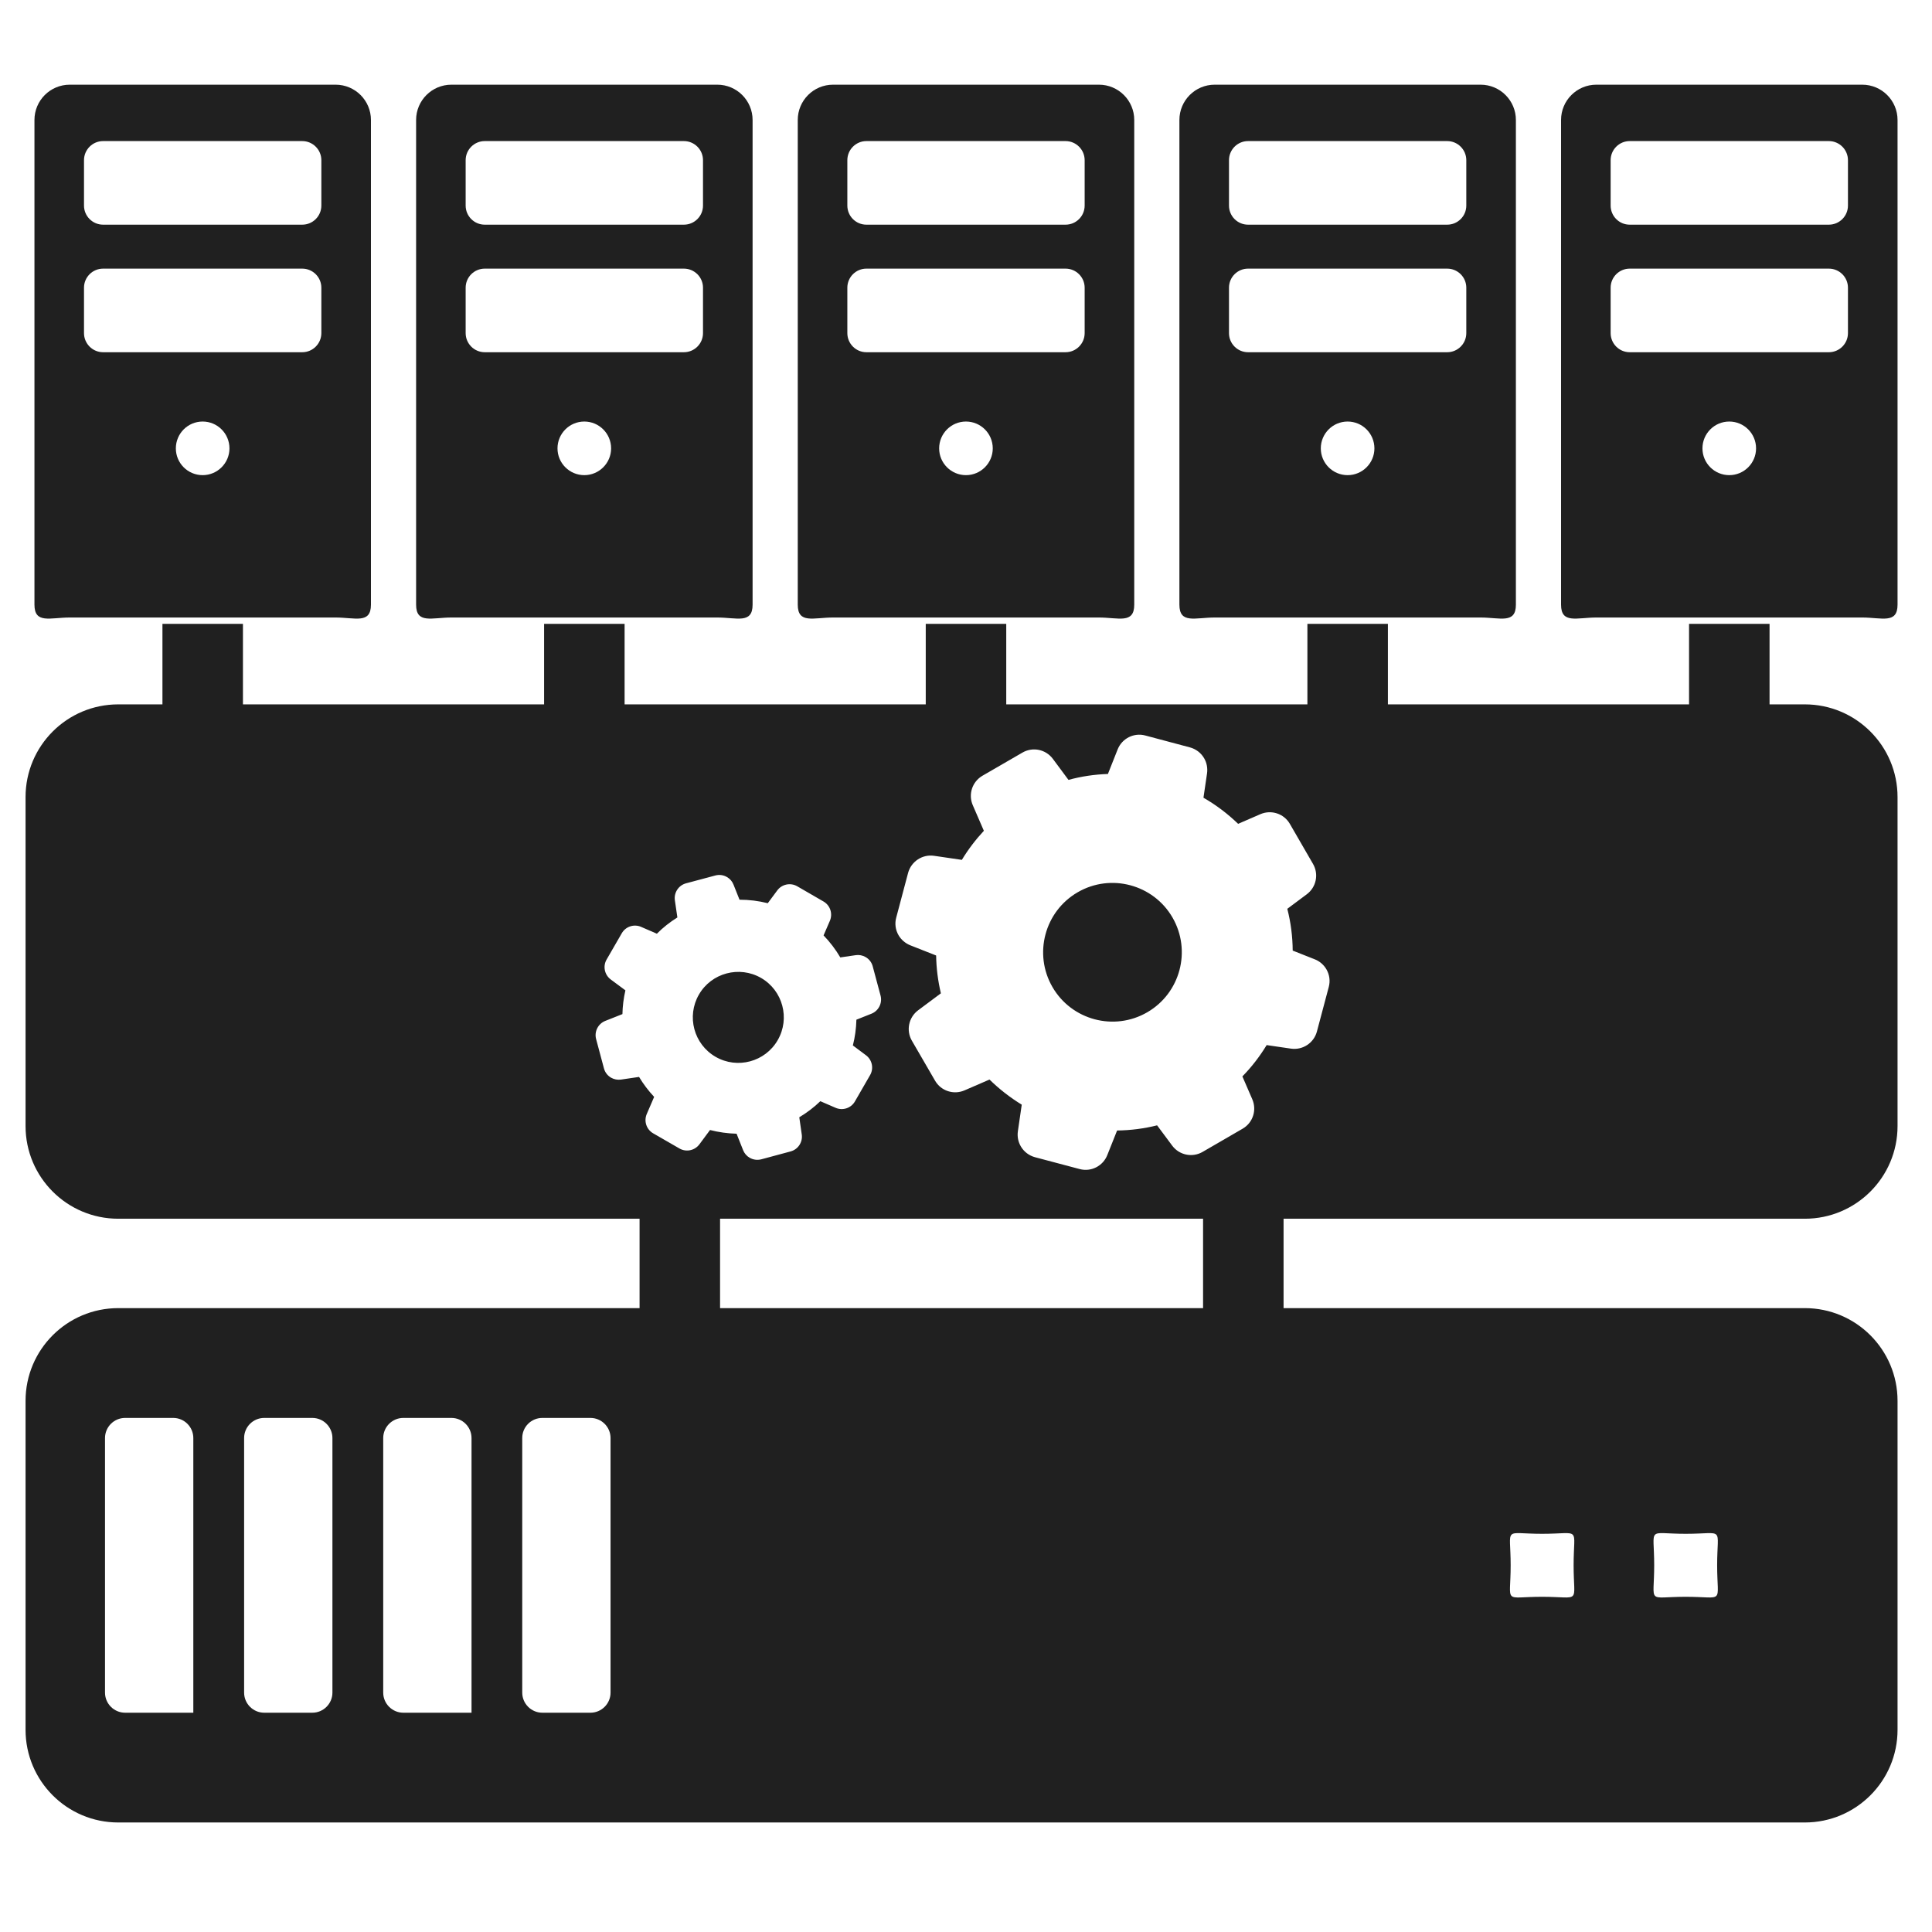 <svg width="48px" height="48px" version="1.1" xmlns="http://www.w3.org/2000/svg">
<g fill="#202020">
<path d="M27.303,2.104l-6.606,0c-0.485,0 -0.877,0.393 -0.877,0.877l0,12.042c0,0.484 0.392,0.319 0.877,0.319l6.606,0c0.484,0 0.877,0.166 0.877,-0.319l0,-12.042c0,-0.484 -0.393,-0.877 -0.877,-0.877Zm-9.482,0l-6.606,0c-0.485,0 -0.877,0.393 -0.877,0.877l-0,12.042c-0,0.484 0.392,0.319 0.877,0.319l6.606,0c0.484,0 0.877,0.166 0.877,-0.319l-0,-12.042c-0,-0.484 -0.393,-0.877 -0.877,-0.877Zm18.964,0l-6.606,0c-0.485,0 -0.877,0.393 -0.877,0.877l-0,12.042c-0,0.484 0.392,0.319 0.877,0.319l6.606,0c0.484,0 0.877,0.166 0.877,-0.319l-0,-12.042c-0,-0.484 -0.393,-0.877 -0.877,-0.877Zm-28.447,0l-6.605,0c-0.485,0 -0.877,0.393 -0.877,0.877l-0,12.042c-0,0.484 0.392,0.319 0.877,0.319l6.605,0c0.485,0 0.878,0.166 0.878,-0.319l-0,-12.042c-0,-0.484 -0.393,-0.877 -0.878,-0.877Zm37.929,0l-6.606,0c-0.485,0 -0.877,0.393 -0.877,0.877l-0,12.042c-0,0.484 0.392,0.319 0.877,0.319l6.606,0c0.484,0 0.877,0.166 0.877,-0.319l-0,-12.042c-0,-0.484 -0.393,-0.877 -0.877,-0.877Zm-22.268,9.701c-0.367,0 -0.666,-0.298 -0.666,-0.665c-0,-0.369 0.299,-0.667 0.666,-0.667c0.367,0 0.666,0.298 0.666,0.667c-0,0.366 -0.299,0.665 -0.666,0.665Zm-9.482,0c-0.367,0 -0.666,-0.298 -0.666,-0.665c-0,-0.369 0.299,-0.667 0.666,-0.667c0.367,0 0.666,0.298 0.666,0.667c-0,0.366 -0.299,0.665 -0.666,0.665Zm18.964,0c-0.367,0 -0.666,-0.298 -0.666,-0.665c-0,-0.369 0.299,-0.667 0.666,-0.667c0.368,0 0.666,0.298 0.666,0.667c-0,0.366 -0.298,0.665 -0.666,0.665Zm-28.446,0c-0.368,0 -0.666,-0.298 -0.666,-0.665c-0,-0.369 0.298,-0.667 0.666,-0.667c0.367,0 0.666,0.298 0.666,0.667c-0,0.366 -0.299,0.665 -0.666,0.665Zm37.928,0c-0.367,0 -0.666,-0.298 -0.666,-0.665c-0,-0.369 0.299,-0.667 0.666,-0.667c0.368,0 0.666,0.298 0.666,0.667c-0,0.366 -0.298,0.665 -0.666,0.665Zm-16.015,-3.529c-0,0.262 -0.213,0.475 -0.475,0.475l-4.947,0c-0.262,0 -0.474,-0.213 -0.474,-0.475l-0,-1.128c-0,-0.262 0.212,-0.474 0.474,-0.474l4.947,0c0.262,0 0.475,0.212 0.475,0.474l-0,1.128Zm-9.482,0c-0,0.262 -0.213,0.475 -0.475,0.475l-4.947,0c-0.262,0 -0.475,-0.213 -0.475,-0.475l-0,-1.128c-0,-0.262 0.213,-0.474 0.475,-0.474l4.947,0c0.262,0 0.475,0.212 0.475,0.474l-0,1.128Zm18.964,0c-0,0.262 -0.213,0.475 -0.475,0.475l-4.947,0c-0.262,0 -0.474,-0.213 -0.474,-0.475l-0,-1.128c-0,-0.262 0.212,-0.474 0.474,-0.474l4.947,0c0.262,0 0.475,0.212 0.475,0.474l-0,1.128Zm-28.446,0c-0,0.262 -0.213,0.475 -0.475,0.475l-4.947,0c-0.262,0 -0.475,-0.213 -0.475,-0.475l-0,-1.128c-0,-0.262 0.213,-0.474 0.475,-0.474l4.947,0c0.262,0 0.475,0.212 0.475,0.474l-0,1.128Zm37.928,0c-0,0.262 -0.213,0.475 -0.475,0.475l-4.947,0c-0.262,0 -0.474,-0.213 -0.474,-0.475l-0,-1.128c-0,-0.262 0.212,-0.474 0.474,-0.474l4.947,0c0.262,0 0.475,0.212 0.475,0.474l-0,1.128Zm-18.964,-3.169c-0,0.263 -0.213,0.475 -0.475,0.475l-4.947,0c-0.262,0 -0.474,-0.212 -0.474,-0.475l-0,-1.127c-0,-0.262 0.212,-0.475 0.474,-0.475l4.947,0c0.262,0 0.475,0.213 0.475,0.475l-0,1.127Zm-9.482,0c-0,0.263 -0.213,0.475 -0.475,0.475l-4.947,0c-0.262,0 -0.475,-0.212 -0.475,-0.475l-0,-1.127c-0,-0.262 0.213,-0.475 0.475,-0.475l4.947,0c0.262,0 0.475,0.213 0.475,0.475l-0,1.127Zm18.964,0c-0,0.263 -0.213,0.475 -0.475,0.475l-4.947,0c-0.262,0 -0.474,-0.212 -0.474,-0.475l-0,-1.127c-0,-0.262 0.212,-0.475 0.474,-0.475l4.947,0c0.262,0 0.475,0.213 0.475,0.475l-0,1.127Zm-28.446,0c-0,0.263 -0.213,0.475 -0.475,0.475l-4.947,0c-0.262,0 -0.475,-0.212 -0.475,-0.475l-0,-1.127c-0,-0.262 0.213,-0.475 0.475,-0.475l4.947,0c0.262,0 0.475,0.213 0.475,0.475l-0,1.127Zm37.928,0c-0,0.263 -0.213,0.475 -0.475,0.475l-4.947,0c-0.262,0 -0.474,-0.212 -0.474,-0.475l-0,-1.127c-0,-0.262 0.212,-0.475 0.474,-0.475l4.947,0c0.262,0 0.475,0.213 0.475,0.475l-0,1.127Z" style="fill:#202020;fill-rule:nonzero;"/>
<path d="M43.964,17.5l0,-2l-2,0l0,2l-7.482,0l0,-2l-2,0l0,2l-7.482,0l0,-2l-2,0l0,2l-7.482,0l0,-2l-2,0l0,2l-7.482,0l0,-2l-2,0l0,2l-1.098,0c-1.272,0 -2.303,1.031 -2.303,2.304l0,8.172c0,1.272 1.031,2.303 2.303,2.303l12.952,-0l0,2.221l-12.952,0c-1.272,0 -2.303,1.031 -2.303,2.304l0,8.172c0,1.272 1.031,2.303 2.303,2.303l41.903,0c1.271,0 2.303,-1.031 2.303,-2.303l0,-8.172c0,-1.273 -1.032,-2.304 -2.303,-2.304l-12.951,0l0,-2.221l12.951,0c1.271,0 2.303,-1.031 2.303,-2.303l0,-8.172c0,-1.273 -1.032,-2.304 -2.303,-2.304l-0.877,0Zm-35.705,24.552c0,0.276 -0.224,0.5 -0.5,0.5l-1.194,0c-0.276,0 -0.5,-0.224 -0.5,-0.5l0,-6.324c0,-0.276 0.224,-0.5 0.5,-0.5l1.194,0c0.276,0 0.5,0.224 0.5,0.5l0,6.324Zm6.91,0c0,0.276 -0.224,0.5 -0.5,0.5l-1.194,0c-0.276,0 -0.5,-0.224 -0.5,-0.5l0,-6.325c0,-0.276 0.223,-0.499 0.499,-0.499l1.195,0c0.276,0 0.5,0.224 0.5,0.5l0,6.324Zm-10.366,0.5l-1.694,0c-0.276,0 -0.5,-0.224 -0.5,-0.5l-0,-6.324c-0,-0.276 0.224,-0.5 0.5,-0.5l1.194,0c0.276,0 0.5,0.224 0.5,0.5l-0,6.824Zm6.912,0l-1.694,0c-0.276,0 -0.5,-0.224 -0.5,-0.5l-0,-6.324c-0,-0.276 0.224,-0.5 0.5,-0.5l1.194,0c0.276,0 0.5,0.224 0.5,0.5l-0,6.824Zm26.598,-2.88c-0.984,0 -0.781,0.202 -0.781,-0.783c0,-0.985 -0.203,-0.782 0.781,-0.782c0.984,0 0.783,-0.202 0.783,0.782c0,0.984 0.201,0.783 -0.783,0.783Zm3.568,0c-0.984,0 -0.783,0.202 -0.783,-0.783c0,-0.985 -0.201,-0.782 0.783,-0.782c0.984,0 0.781,-0.202 0.781,0.782c0,0.984 0.203,0.783 -0.781,0.783Zm-23.991,-9.393l12,0l0,2.221l-12,0l0,-2.221Zm12.983,-2.237l-0.995,0.577c-0.254,0.147 -0.579,0.081 -0.755,-0.156l-0.375,-0.504c-0.32,0.08 -0.655,0.124 -0.994,0.128l-0.243,0.61c-0.108,0.274 -0.404,0.424 -0.687,0.348l-1.112,-0.295c-0.149,-0.041 -0.274,-0.137 -0.351,-0.27c-0.065,-0.112 -0.091,-0.245 -0.072,-0.374l0.096,-0.661c-0.291,-0.178 -0.56,-0.388 -0.801,-0.624l-0.621,0.269c-0.27,0.117 -0.585,0.014 -0.731,-0.24l-0.577,-0.995c-0.147,-0.254 -0.08,-0.579 0.156,-0.755l0.565,-0.421c-0.073,-0.309 -0.113,-0.623 -0.118,-0.94l-0.644,-0.254c-0.121,-0.049 -0.224,-0.137 -0.29,-0.25c-0.077,-0.133 -0.098,-0.289 -0.057,-0.439l0.295,-1.111c0.078,-0.283 0.355,-0.465 0.644,-0.423l0.691,0.101c0.156,-0.257 0.34,-0.5 0.547,-0.722l-0.275,-0.635c-0.118,-0.271 -0.014,-0.585 0.24,-0.733l0.995,-0.576c0.254,-0.147 0.578,-0.08 0.754,0.156l0.388,0.523c0.318,-0.087 0.648,-0.136 0.98,-0.147l0.241,-0.608c0.108,-0.274 0.403,-0.424 0.687,-0.348l1.111,0.296c0.15,0.041 0.275,0.137 0.352,0.27c0.065,0.112 0.09,0.245 0.072,0.374l-0.089,0.606c0.313,0.18 0.602,0.398 0.861,0.649l0.553,-0.24c0.27,-0.117 0.585,-0.014 0.732,0.24l0.576,0.996c0.147,0.254 0.081,0.578 -0.155,0.754l-0.484,0.361c0.087,0.341 0.132,0.689 0.134,1.038l0.548,0.217c0.122,0.047 0.224,0.136 0.29,0.249c0.077,0.133 0.098,0.289 0.058,0.438l-0.295,1.109c-0.077,0.284 -0.354,0.465 -0.644,0.423l-0.604,-0.088c-0.173,0.284 -0.375,0.546 -0.603,0.778l0.246,0.568c0.056,0.13 0.062,0.27 0.024,0.397c-0.041,0.137 -0.132,0.258 -0.264,0.334Zm-9.256,-1.331l-0.377,0.654c-0.096,0.167 -0.303,0.235 -0.48,0.158l-0.379,-0.164c-0.156,0.151 -0.332,0.285 -0.523,0.399l0.061,0.426c0.029,0.191 -0.091,0.373 -0.277,0.423l-0.728,0.196c-0.099,0.025 -0.201,0.012 -0.289,-0.039c-0.074,-0.042 -0.132,-0.11 -0.163,-0.189l-0.162,-0.408c-0.223,-0.006 -0.445,-0.037 -0.66,-0.092l-0.264,0.356c-0.116,0.155 -0.329,0.199 -0.495,0.103l-0.654,-0.377c-0.167,-0.097 -0.235,-0.303 -0.158,-0.481l0.183,-0.424c-0.142,-0.152 -0.268,-0.318 -0.375,-0.496l-0.449,0.066c-0.085,0.012 -0.172,-0.005 -0.246,-0.047c-0.088,-0.051 -0.151,-0.133 -0.177,-0.231l-0.195,-0.729c-0.049,-0.186 0.049,-0.38 0.228,-0.451l0.426,-0.169c0.004,-0.197 0.029,-0.395 0.074,-0.59l-0.364,-0.27c-0.155,-0.116 -0.2,-0.329 -0.103,-0.496l0.377,-0.653c0.096,-0.167 0.303,-0.235 0.48,-0.158l0.392,0.17c0.152,-0.154 0.324,-0.289 0.509,-0.404l-0.062,-0.425c-0.028,-0.191 0.091,-0.373 0.277,-0.423l0.729,-0.195c0.099,-0.026 0.201,-0.012 0.288,0.039c0.074,0.042 0.132,0.109 0.163,0.189l0.149,0.374c0.237,0 0.472,0.029 0.702,0.087l0.236,-0.318c0.115,-0.155 0.328,-0.199 0.495,-0.103l0.653,0.378c0.167,0.096 0.235,0.302 0.159,0.48l-0.157,0.363c0.161,0.166 0.3,0.35 0.416,0.547l0.382,-0.056c0.085,-0.013 0.172,0.004 0.246,0.047c0.088,0.05 0.151,0.132 0.177,0.23l0.195,0.727c0.049,0.187 -0.049,0.381 -0.228,0.451l-0.372,0.148c-0.006,0.219 -0.035,0.434 -0.088,0.64l0.325,0.243c0.155,0.115 0.199,0.328 0.103,0.494Zm-2.295,-0.869c-0.311,0.54 -1.004,0.726 -1.544,0.414c-0.54,-0.312 -0.726,-1.005 -0.414,-1.545c0.311,-0.54 1.005,-0.725 1.545,-0.414c0.54,0.312 0.725,1.005 0.413,1.545Zm9.181,-0.692c-0.823,0.477 -1.879,0.195 -2.355,-0.627c-0.476,-0.822 -0.195,-1.879 0.627,-2.355c0.822,-0.477 1.879,-0.195 2.355,0.627c0.476,0.823 0.195,1.879 -0.627,2.355Z"/>
</g></svg>